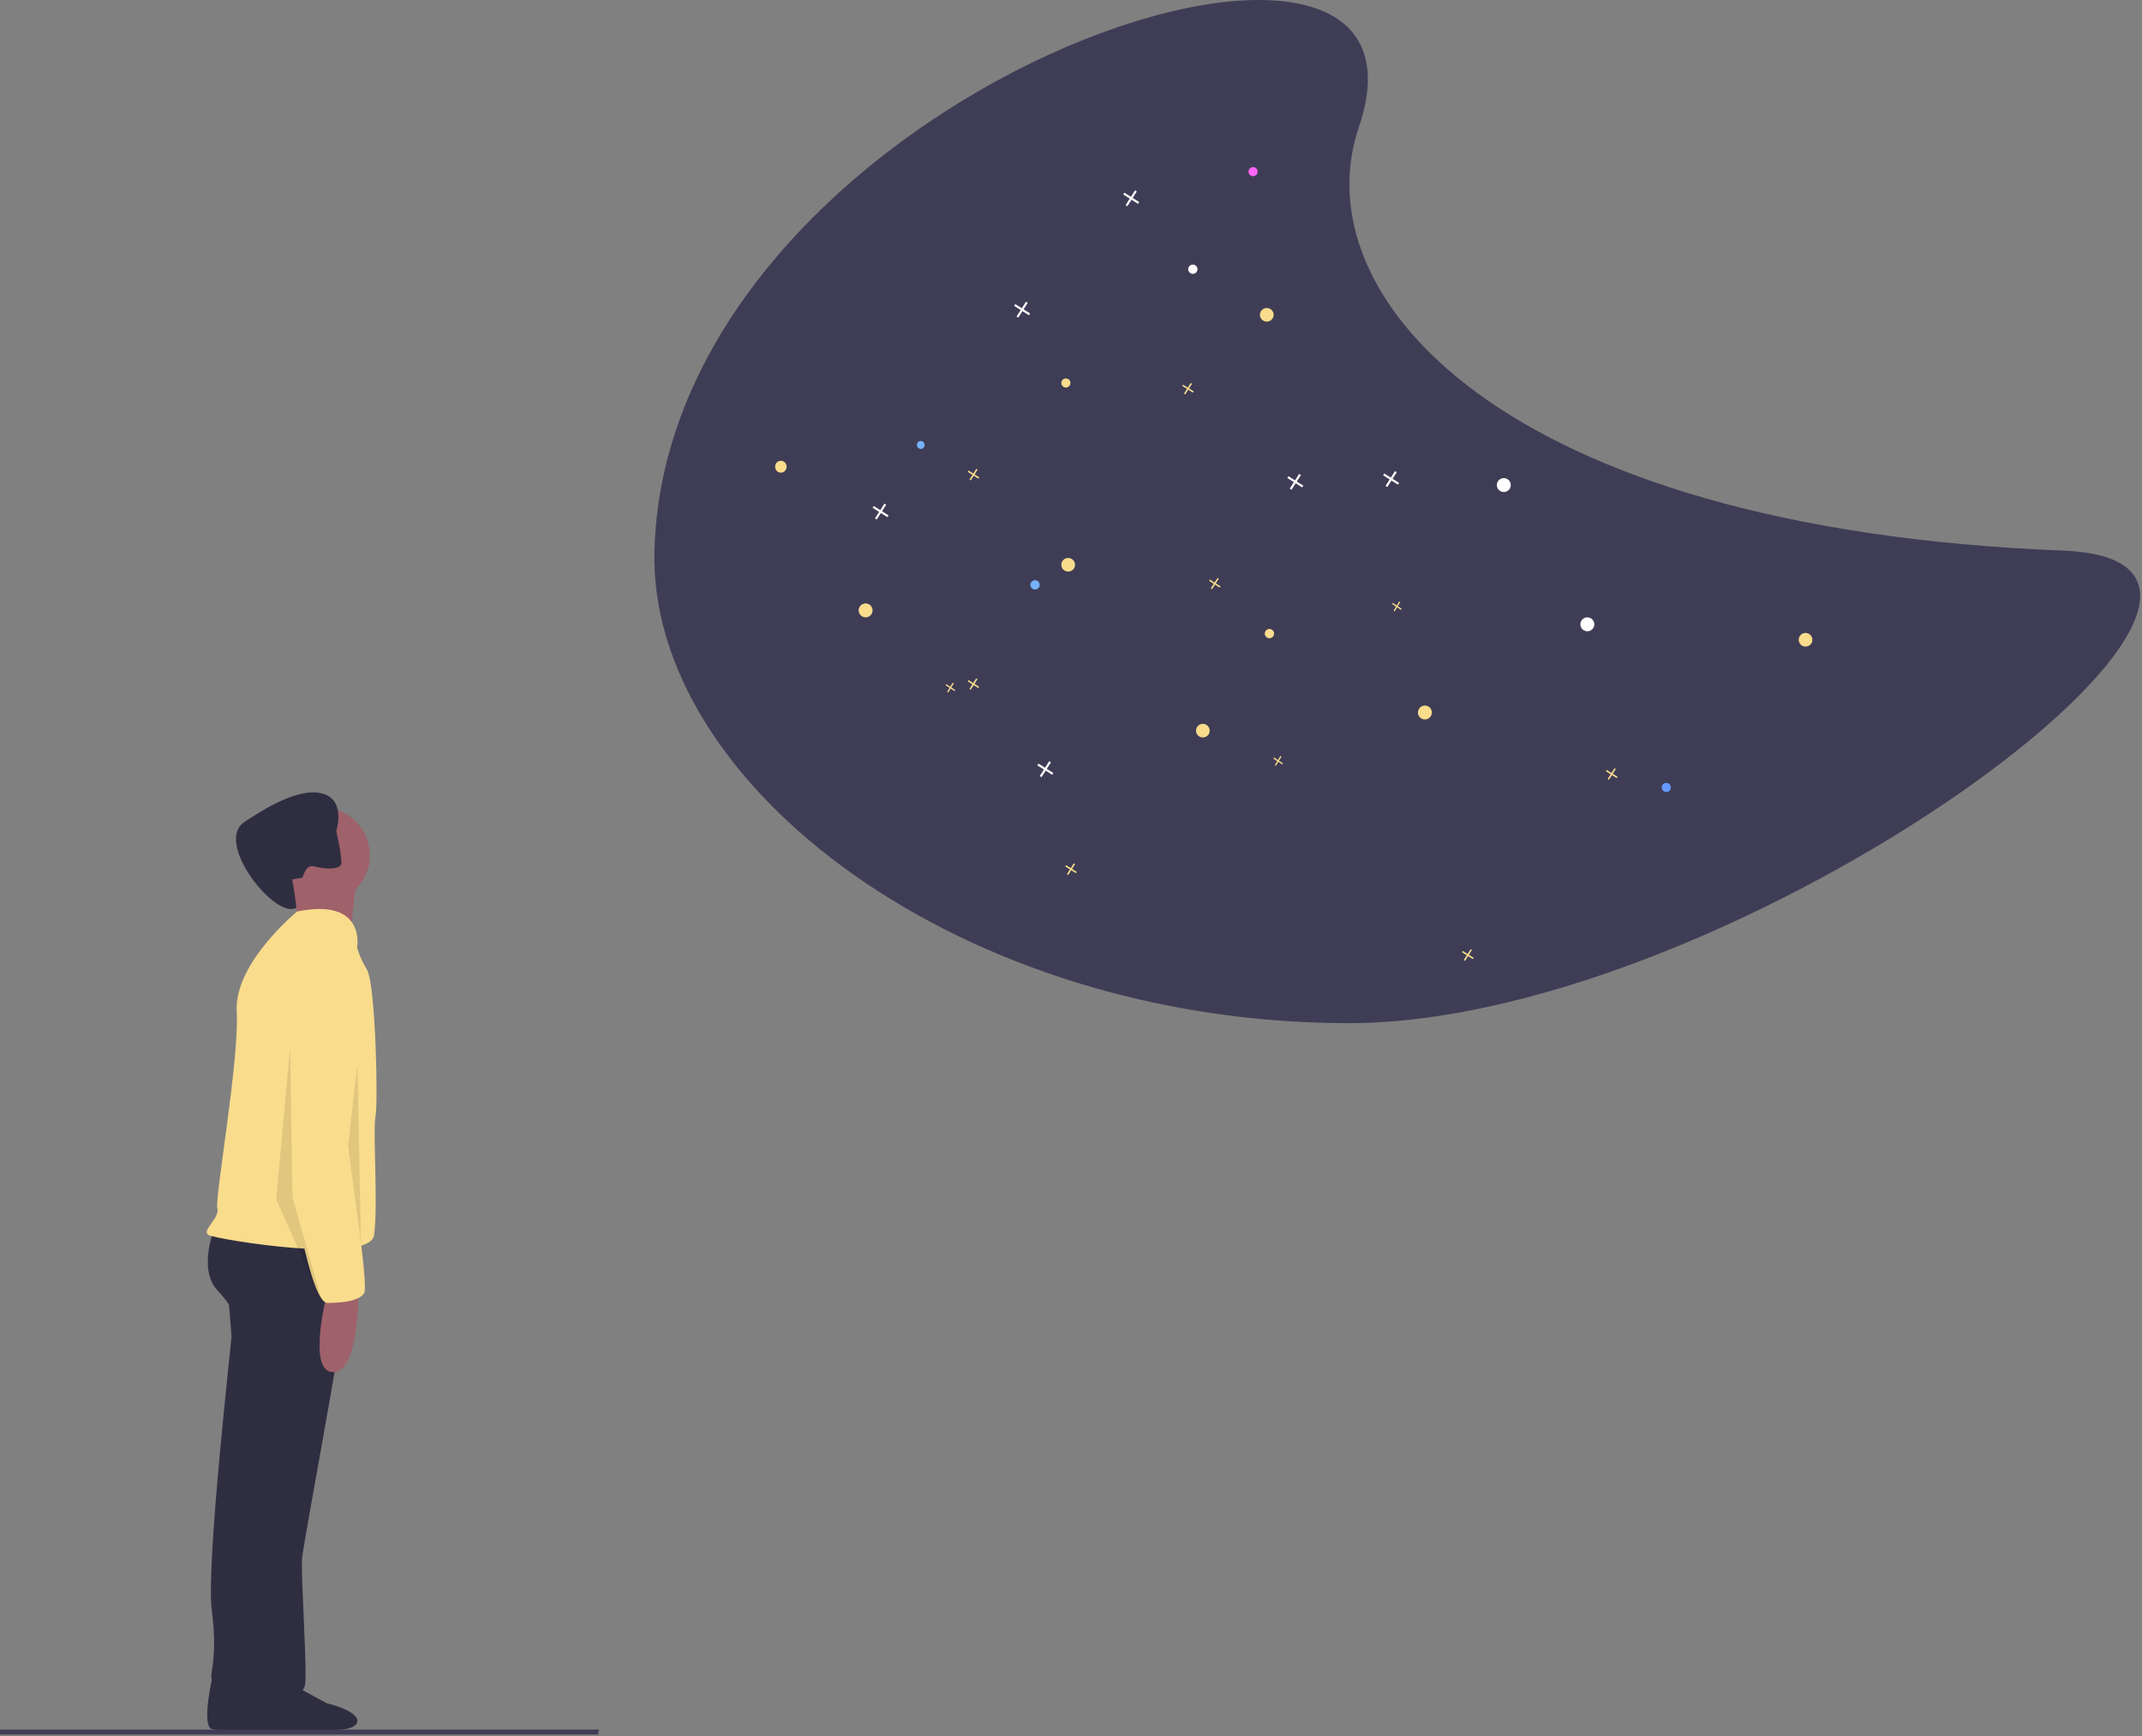 <svg width="923" height="748" viewBox="0 0 923 748" fill="none" xmlns="http://www.w3.org/2000/svg">
<rect x="0" y="0" width="923" height="748" fill="#808080" stroke="none"/>
<g id="undraw_counting_stars_rrnl (1) 1" clip-path="url(#clip0)">
<path id="universe" d="M282.004 237.246C279.324 338.002 413.633 440.856 581.281 440.856C748.929 440.856 1015.91 242.219 889.111 237.246C644.786 227.662 561.059 126.475 585.557 54.746C629.432 -73.716 287.281 38.856 282.004 237.246Z" fill="#3F3D56"/>
<g id="stars">
<g id="stargroup2">
<path id="Vector" d="M514.387 168.637L512.377 167.363L513.657 165.362L513.108 165.016L511.829 167.017L509.818 165.743L509.469 166.288L511.48 167.562L510.2 169.564L510.749 169.911L512.028 167.91L514.038 169.183L514.387 168.637Z" fill="#F9DC8C"/>
<path id="Vector_2" d="M421.919 295.921L419.908 294.647L421.188 292.646L420.639 292.299L419.36 294.301L417.349 293.027L417 293.572L419.011 294.846L417.731 296.847L418.28 297.195L419.559 295.194L421.569 296.467L421.919 295.921Z" fill="#F9DC8C"/>
<path id="Vector_3" d="M525.919 252.622L523.908 251.348L525.188 249.347L524.639 249L523.36 251.001L521.349 249.727L521 250.273L523.011 251.547L521.731 253.548L522.28 253.896L523.559 251.894L525.569 253.167L525.919 252.622Z" fill="#F9DC8C"/>
<path id="Vector_4" d="M561.606 209.25L558.79 207.468L560.582 204.666L559.814 204.18L558.023 206.981L555.208 205.198L554.72 205.963L557.535 207.745L555.744 210.547L556.511 211.034L558.302 208.231L561.117 210.014L561.606 209.25Z" fill="white"/>
<path id="Vector_5" d="M443.886 135.07L441.071 133.288L442.862 130.486L442.095 130L440.303 132.801L437.489 131.018L437 131.783L439.815 133.565L438.024 136.367L438.791 136.854L440.583 134.052L443.397 135.834L443.886 135.07Z" fill="white"/>
<path id="Vector_6" d="M460.283 246.281C461.913 246.281 463.234 244.966 463.234 243.344C463.234 241.721 461.913 240.406 460.283 240.406C458.653 240.406 457.332 241.721 457.332 243.344C457.332 244.966 458.653 246.281 460.283 246.281Z" fill="#F9DC8C"/>
<path id="Vector_7" d="M545.866 138.579C547.496 138.579 548.817 137.264 548.817 135.642C548.817 134.02 547.496 132.705 545.866 132.705C544.236 132.705 542.915 134.02 542.915 135.642C542.915 137.264 544.236 138.579 545.866 138.579Z" fill="#F9DC8C"/>
<path id="Vector_8" d="M518.322 317.756C519.952 317.756 521.273 316.441 521.273 314.819C521.273 313.196 519.952 311.881 518.322 311.881C516.692 311.881 515.371 313.196 515.371 314.819C515.371 316.441 516.692 317.756 518.322 317.756Z" fill="#F9DC8C"/>
<path id="Vector_9" d="M718.016 341.254C719.102 341.254 719.983 340.378 719.983 339.296C719.983 338.215 719.102 337.338 718.016 337.338C716.929 337.338 716.048 338.215 716.048 339.296C716.048 340.378 716.929 341.254 718.016 341.254Z" fill="#6599FF"/>
<path id="Vector_10" d="M539.964 75.916C541.051 75.916 541.931 75.04 541.931 73.958C541.931 72.877 541.051 72 539.964 72C538.877 72 537.997 72.877 537.997 73.958C537.997 75.04 538.877 75.916 539.964 75.916Z" fill="#FF65F9"/>
<path id="Vector_11" d="M459.3 166.973C460.386 166.973 461.267 166.097 461.267 165.015C461.267 163.934 460.386 163.057 459.3 163.057C458.213 163.057 457.332 163.934 457.332 165.015C457.332 166.097 458.213 166.973 459.3 166.973Z" fill="#F9DC8C"/>
<path id="Vector_12" d="M778.022 278.592C779.652 278.592 780.973 277.276 780.973 275.654C780.973 274.032 779.652 272.717 778.022 272.717C776.392 272.717 775.071 274.032 775.071 275.654C775.071 277.276 776.392 278.592 778.022 278.592Z" fill="#F9DC8C"/>
</g>
<g id="stargroup3">
<path id="Vector_13" d="M604 262.304L602.312 261.194L603.386 259.449L602.926 259.147L601.852 260.891L600.165 259.781L599.872 260.256L601.559 261.367L600.485 263.112L600.946 263.415L602.019 261.67L603.707 262.78L604 262.304Z" fill="#F9DC8C"/>
<path id="Vector_14" d="M552.807 328.889L551.12 327.779L552.194 326.034L551.733 325.732L550.66 327.477L548.972 326.366L548.679 326.841L550.367 327.952L549.292 329.697L549.753 330L550.826 328.255L552.514 329.365L552.807 328.889Z" fill="#F9DC8C"/>
<path id="Vector_15" d="M411.615 297.304L409.927 296.194L411.001 294.449L410.54 294.146L409.467 295.891L407.779 294.781L407.486 295.256L409.174 296.367L408.1 298.112L408.56 298.415L409.634 296.67L411.322 297.78L411.615 297.304Z" fill="#F9DC8C"/>
<path id="star6" d="M336.477 203.658C337.845 203.658 338.954 202.512 338.954 201.098C338.954 199.683 337.845 198.537 336.477 198.537C335.109 198.537 334 199.683 334 201.098C334 202.512 335.109 203.658 336.477 203.658Z" fill="#F9DC8C"/>
<path id="star4" d="M396.752 193.415C397.664 193.415 398.404 192.65 398.404 191.707C398.404 190.764 397.664 190 396.752 190C395.84 190 395.101 190.764 395.101 191.707C395.101 192.65 395.84 193.415 396.752 193.415Z" fill="#75B3FD"/>
<path id="star1" d="M648 212C649.657 212 651 210.657 651 209C651 207.343 649.657 206 648 206C646.343 206 645 207.343 645 209C645 210.657 646.343 212 648 212Z" fill="white"/>
<path id="Vector_16" d="M602.886 208.07L600.071 206.288L601.862 203.486L601.095 203L599.303 205.801L596.489 204.018L596 204.783L598.815 206.565L597.024 209.367L597.791 209.854L599.583 207.052L602.397 208.834L602.886 208.07Z" fill="white"/>
<path id="Vector_17" d="M453.886 333.07L451.071 331.288L452.862 328.486L452.095 328L450.303 330.801L447.489 329.018L447 329.783L449.815 331.565L448.024 334.367L448.791 334.854L450.583 332.052L453.397 333.834L453.886 333.07Z" fill="white"/>
<path id="Vector_18" d="M490.886 87.07L488.071 85.288L489.862 82.486L489.095 82L487.303 84.801L484.489 83.018L484 83.783L486.815 85.565L485.024 88.367L485.791 88.854L487.583 86.052L490.397 87.835L490.886 87.07Z" fill="white"/>
<path id="Vector_19" d="M382.886 222.07L380.071 220.288L381.862 217.486L381.095 217L379.303 219.801L376.489 218.018L376 218.783L378.815 220.565L377.024 223.367L377.791 223.854L379.583 221.052L382.397 222.834L382.886 222.07Z" fill="white"/>
</g>
<g id="stargroup1">
<path id="Vector_20" d="M697 334.699L694.956 333.398L696.257 331.354L695.699 331L694.399 333.044L692.355 331.743L692 332.3L694.044 333.601L692.743 335.645L693.301 336L694.601 333.956L696.645 335.256L697 334.699Z" fill="#F9DC8C"/>
<path id="Vector_21" d="M635 412.699L632.956 411.398L634.257 409.354L633.699 409L632.399 411.044L630.355 409.743L630 410.3L632.044 411.601L630.743 413.645L631.301 414L632.601 411.956L634.645 413.256L635 412.699Z" fill="#F9DC8C"/>
<path id="Vector_22" d="M464 375.699L461.956 374.398L463.257 372.354L462.699 372L461.399 374.044L459.355 372.743L459 373.3L461.044 374.601L459.743 376.645L460.301 377L461.601 374.956L463.645 376.256L464 375.699Z" fill="#F9DC8C"/>
<path id="star4_2" d="M422 205.699L419.956 204.398L421.257 202.354L420.699 202L419.399 204.044L417.355 202.743L417 203.3L419.044 204.601L417.743 206.645L418.301 207L419.601 204.956L421.645 206.256L422 205.699Z" fill="#F9DC8C"/>
<path id="star6_2" d="M373 266C374.657 266 376 264.657 376 263C376 261.343 374.657 260 373 260C371.343 260 370 261.343 370 263C370 264.657 371.343 266 373 266Z" fill="#F9DC8C"/>
<path id="star5" d="M547 275C548.105 275 549 274.105 549 273C549 271.895 548.105 271 547 271C545.895 271 545 271.895 545 273C545 274.105 545.895 275 547 275Z" fill="#F9DC8C"/>
<path id="star4_3" d="M446 254C447.105 254 448 253.105 448 252C448 250.895 447.105 250 446 250C444.895 250 444 250.895 444 252C444 253.105 444.895 254 446 254Z" fill="#75B3FD"/>
<path id="star3" d="M514 118C515.105 118 516 117.105 516 116C516 114.895 515.105 114 514 114C512.895 114 512 114.895 512 116C512 117.105 512.895 118 514 118Z" fill="white"/>
<path id="star2" d="M614 310C615.657 310 617 308.657 617 307C617 305.343 615.657 304 614 304C612.343 304 611 305.343 611 307C611 308.657 612.343 310 614 310Z" fill="#F9DC8C"/>
<path id="star1_2" d="M684 272C685.657 272 687 270.657 687 269C687 267.343 685.657 266 684 266C682.343 266 681 267.343 681 269C681 270.657 682.343 272 684 272Z" fill="white"/>
</g>
</g>
<g id="head">
<path id="Vector_23" d="M138.68 389.238C150.104 389.238 159.364 379.978 159.364 368.554C159.364 357.131 150.104 347.871 138.68 347.871C127.257 347.871 117.996 357.131 117.996 368.554C117.996 379.978 127.257 389.238 138.68 389.238Z" fill="#9F616A"/>
<path id="Vector_24" d="M147.107 372.006C146.843 373.751 144.15 374.475 140.196 374.136L140.19 374.135C138.515 373.978 136.855 373.694 135.224 373.285C132.756 372.678 131.366 374.873 130.469 377.912C128.997 382.926 128.886 390.249 127.591 391.204C118.551 396.2 91.841 362.7 105.528 354.027C110.403 350.937 126.813 339.404 138.151 341.734C149.488 344.064 144.899 358.136 144.899 358.136C144.899 358.136 145.314 359.983 145.786 362.356C146.458 365.345 146.912 368.379 147.145 371.434C147.145 371.625 147.132 371.816 147.107 372.006Z" fill="#2F2E41"/>
</g>
<g id="body">
<path id="Vector_25" d="M91.928 720.614C91.928 720.614 86.332 744.02 91.42 745.037C96.508 746.055 121.44 745.727 127.546 746.744C133.651 747.762 146.372 746.055 146.372 741.476C146.372 736.897 133.143 733.844 133.143 733.844C133.143 733.844 114.316 723.667 113.808 723.158C113.299 722.65 91.928 720.614 91.928 720.614Z" fill="#2F2E41"/>
<path id="Vector_26" d="M97.921 553.492C97.921 553.492 99.746 574.175 99.746 576C99.746 577.825 88.796 673.944 91.229 693.411C93.663 712.878 91.004 719.095 91.004 722.746C91.004 726.396 110.696 725.045 110.696 725.045L131.988 590.601L121.038 550.45L97.921 553.492Z" fill="#2F2E41"/>
<path id="Vector_27" d="M99.052 725.738C99.052 725.738 93.964 744.055 99.052 745.073C104.14 746.09 129.072 743.907 135.178 744.925C141.284 745.942 154.004 746.09 154.004 741.511C154.004 736.932 140.775 733.879 140.775 733.879C140.775 733.879 121.949 723.703 121.44 723.194C120.931 722.685 99.052 725.738 99.052 725.738Z" fill="#2F2E41"/>
<path id="Vector_28" d="M92.446 529.158C92.446 529.158 85.146 546.8 93.663 555.925C102.179 565.05 111.913 583.301 111.913 584.517C111.913 585.734 94.879 706.795 97.313 714.703C99.746 722.612 99.138 727.478 98.529 728.695C97.921 729.912 104.613 736.604 111.913 736.604C119.213 736.604 130.163 731.129 131.38 726.262C132.597 721.395 129.555 679.419 130.163 671.511C130.772 663.602 155.106 537.066 152.064 534.025C149.022 530.983 92.446 529.158 92.446 529.158Z" fill="#2F2E41"/>
<path id="Vector_29" d="M125.905 378.896C125.905 378.896 130.163 401.405 127.122 403.839C124.08 406.272 150.239 409.922 150.239 409.922C150.239 409.922 153.281 380.113 153.889 377.071C154.497 374.03 125.905 378.896 125.905 378.896Z" fill="#9F616A"/>
<path id="Vector_30" d="M153.889 408.097C153.889 408.097 157.813 386.662 128.004 392.746C128.004 392.746 100.787 415.062 102.004 435.746C103.221 456.429 92.446 516.382 93.663 520.641C94.879 524.899 86.363 530.374 90.013 532.199C93.663 534.025 159.364 544.975 161.189 532.199C163.014 519.424 160.581 487.182 161.797 481.098C163.014 475.015 161.797 423.914 158.147 417.831C154.497 411.747 153.889 408.097 153.889 408.097Z" fill="#F9DC8C"/>
<path id="Vector_31" d="M141.114 556.533C141.114 556.533 131.988 591.209 143.547 591.209C155.106 591.209 154.497 555.317 154.497 555.317L141.114 556.533Z" fill="#9F616A"/>
<path id="Vector_32" d="M148.414 414.18C148.414 414.18 127.73 412.964 125.905 443.381C124.08 473.798 124.688 502.391 124.688 502.999C124.688 503.607 133.205 561.4 141.114 561.4C149.022 561.4 155.106 560.183 156.931 557.142C158.756 554.1 152.064 510.299 152.064 510.299C152.064 510.299 149.022 464.065 153.889 449.464C158.756 434.864 159.364 416.005 148.414 414.18Z" fill="#F9DC8C"/>
<path id="Vector_33" opacity="0.1" d="M125.004 451.746L119.004 516.746L139.004 561.746L126.004 515.746L125.004 450.746" fill="black"/>
<path id="Vector_34" opacity="0.1" d="M154.004 458.746L155.532 535.375L150.004 493.746L154.004 458.746Z" fill="black"/>
</g>
<path id="ground" d="M257.738 747.357H0V745.251H258.12L257.738 747.357Z" fill="#3F3D56"/>
</g>
<defs>
<clipPath id="clip0">
<rect width="922.185" height="747.357" fill="white"/>
</clipPath>
</defs>
</svg>

